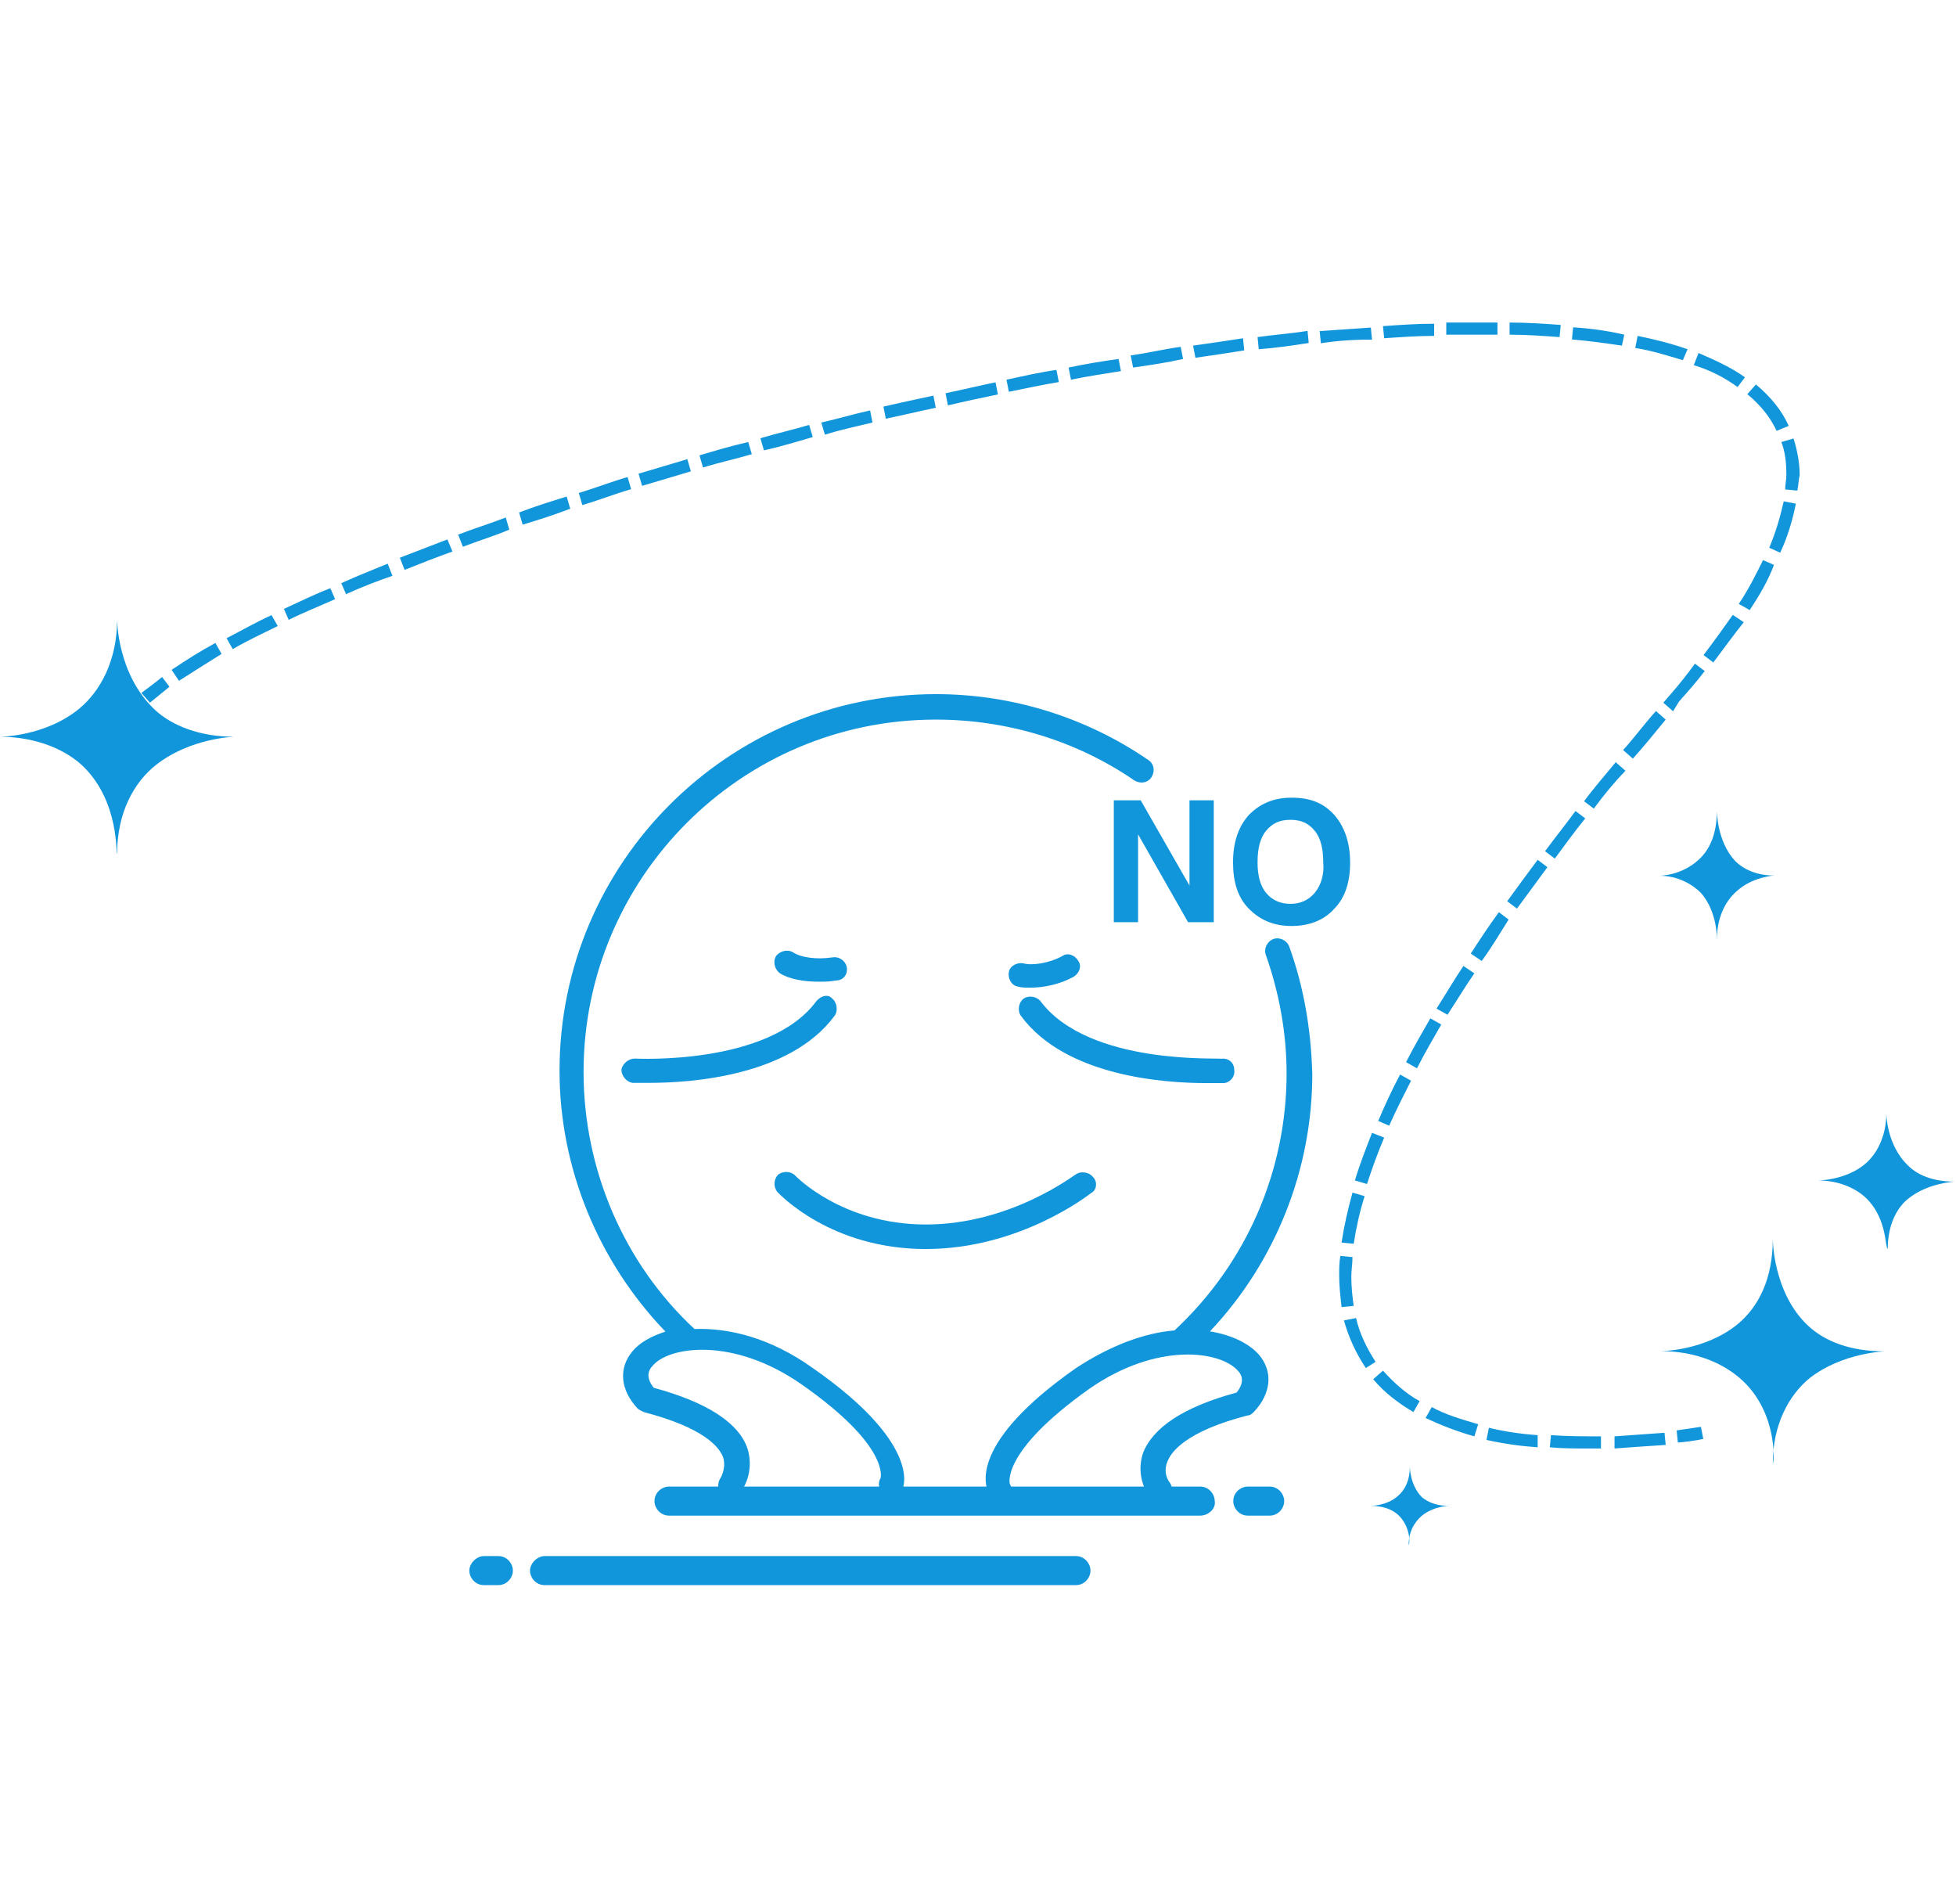 <?xml version="1.0" standalone="no"?><!DOCTYPE svg PUBLIC "-//W3C//DTD SVG 1.1//EN" "http://www.w3.org/Graphics/SVG/1.1/DTD/svg11.dtd"><svg class="icon" width="160px" height="155.74px" viewBox="0 0 1052 1024" version="1.1" xmlns="http://www.w3.org/2000/svg"><path fill="#1296db" d="M80.64 377.856l-4.608-5.248c3.328-2.56 7.168-5.248 11.136-8.576l3.968 5.248c-3.968 3.328-7.296 5.888-10.496 8.576z m15.616-11.776l-3.968-5.888c7.808-5.248 15.104-9.856 23.552-14.464l3.328 5.888c-8.448 5.248-15.616 9.856-22.912 14.464zM853.888 778.88c-6.528 0-13.824 0-20.352-0.64l0.64-6.528c9.216 0.64 17.664 0.64 26.88 0.64v6.528H853.888z m14.464 0v-6.528c9.216-0.64 17.664-1.28 26.88-1.92l0.64 6.528c-9.856 0.64-19.072 1.28-27.52 1.92zM827.008 778.24c-9.216-0.64-18.304-1.92-27.52-3.968l1.28-6.528c7.808 1.92 17.024 3.328 26.24 3.968v6.528z m-34.048-5.888c-9.216-2.56-17.664-5.888-26.24-9.856l3.328-5.888c7.168 3.968 15.744 6.528 24.96 9.216l-2.048 6.528z m-32.768-13.056c-7.808-4.608-15.744-10.496-21.632-17.664l5.248-4.608c5.888 6.528 12.416 12.416 19.712 16.384l-3.328 5.888z m-25.6-23.68c-5.248-7.808-9.216-16.384-11.776-25.6l6.528-1.28c1.92 8.576 5.888 16.384 10.496 23.552l-5.248 3.328z m-13.056-32.768c-0.64-5.888-1.28-11.136-1.28-17.024 0-3.328 0-7.168 0.64-10.496l6.528 0.64c0 3.328-0.64 7.168-0.64 10.496 0 5.888 0.64 11.136 1.28 15.744l-6.528 0.64z m6.528-34.048l-6.528-0.64c1.28-8.576 3.328-17.664 5.888-26.88l6.528 1.92c-2.56 7.936-4.608 17.152-5.888 25.6z m7.168-32.128l-6.528-1.92c2.56-8.576 5.888-17.024 9.216-25.6l6.528 2.56c-3.328 7.936-6.528 16.512-9.216 24.96z m11.904-31.36l-5.888-2.56c3.328-7.808 7.168-16.384 11.776-24.96l5.888 3.328c-3.968 7.808-7.936 15.616-11.776 24.192z m14.976-30.848l-5.888-3.328c3.968-7.808 8.576-15.744 13.056-23.552l5.888 3.328c-4.48 7.808-9.088 15.616-13.056 23.552z m16.384-28.8l-5.888-3.328c4.608-7.168 9.216-15.104 14.464-22.912l5.888 3.968c-4.608 6.528-9.216 14.336-14.464 22.272z m18.432-28.928l-5.888-3.968c4.608-7.168 9.856-15.104 15.104-22.272l5.248 3.968c-4.608 7.296-9.216 15.104-14.464 22.272z m18.944-28.16l-5.248-3.968c5.248-7.168 10.496-14.464 16.384-22.272l5.248 3.968c-5.888 7.936-11.136 15.104-16.384 22.272z m20.352-26.88l-5.248-3.968c5.248-7.168 11.136-14.464 16.384-21.632l5.248 3.968c-5.888 7.296-11.136 14.464-16.384 21.632z m20.992-26.88l-5.248-3.968c5.248-7.168 11.136-13.824 17.024-20.992l5.248 4.608c-5.888 6.016-11.776 13.184-17.024 20.352z m20.992-26.88l-5.248-4.608c5.888-6.528 11.136-13.696 17.664-20.992l5.248 4.608c-6.528 7.936-11.776 14.464-17.664 20.992z m21.632-25.472l-5.248-4.608 3.968-4.608c4.608-5.248 9.216-11.136 13.056-16.384l5.248 3.968c-3.968 5.248-8.576 10.496-13.824 16.384l-3.2 5.248z m21.632-26.24l-5.248-3.968c5.888-7.808 11.136-15.104 15.744-21.632l5.888 3.968c-5.248 6.528-10.496 13.824-16.384 21.632z m-796.288-7.168l-3.328-5.888c7.808-3.968 15.744-8.576 24.192-12.416l3.328 5.888c-7.808 3.84-16.384 7.808-24.192 12.416z m30.08-15.744l-2.56-5.888c8.576-3.968 16.384-7.808 24.96-11.136l2.56 5.888c-8.576 3.84-17.024 7.168-24.96 11.136z m785.792-5.248l-5.888-3.328c5.248-7.808 9.216-15.744 13.056-23.552l5.888 2.56c-3.2 8.576-7.808 16.384-13.056 24.32z m-754.944-8.576l-2.56-5.888c8.576-3.968 17.024-7.168 24.96-10.496l2.56 6.528c-7.936 2.688-16.512 6.016-24.96 9.856z m31.488-13.056l-2.56-6.528 25.6-9.856 2.688 6.528c-9.344 3.328-17.28 6.528-25.728 9.856z m739.84-9.216l-5.888-2.688c3.328-7.808 5.888-16.384 7.808-24.96l6.528 1.28c-1.92 9.344-4.48 17.92-8.448 26.368z m-708.48-3.2l-2.56-6.528c8.576-3.328 17.024-5.888 25.6-9.216l1.92 6.528c-7.808 3.328-16.384 5.888-24.96 9.216z m32.128-11.904l-1.92-6.528c8.576-3.328 17.024-5.888 25.6-8.576l1.92 6.528c-8.576 3.328-17.024 6.016-25.6 8.576z m32.128-10.496l-1.92-6.528c8.576-2.56 17.024-5.888 26.24-8.576l1.92 6.528c-9.216 2.688-17.664 6.016-26.24 8.576z m653.44-7.808l-6.528-0.64c0-2.56 0.64-5.248 0.64-7.808 0-6.528-0.64-12.416-2.688-17.664l6.528-1.92c1.92 5.888 3.328 13.056 3.328 19.712-0.64 2.432-0.64 5.76-1.28 8.32z m-621.312-2.56l-1.92-6.528c8.576-2.56 17.664-5.248 26.24-7.808l1.92 6.528c-8.576 2.56-17.024 5.12-26.24 7.808z m32.768-9.856l-1.92-6.528c8.576-2.56 17.664-5.248 26.24-7.168l1.92 6.528c-8.576 2.56-17.664 4.48-26.24 7.168z m32.768-9.216l-1.92-6.528c8.576-2.56 17.664-4.608 26.24-7.168l1.92 6.528c-8.576 2.56-17.664 5.248-26.24 7.168z m32.768-8.448l-1.92-6.528c8.576-1.92 17.664-4.608 26.24-6.528l1.28 6.528c-7.936 1.92-17.024 3.84-25.6 6.528z m511.872-2.048c-3.328-7.168-8.576-13.824-15.744-19.712l4.608-5.248c7.808 6.528 13.824 13.824 17.664 22.272l-6.528 2.688z m-479.104-6.528l-1.28-6.528c8.576-1.92 17.664-3.968 26.88-5.888l1.28 6.528c-9.216 1.92-17.664 3.968-26.88 5.888z m33.408-7.168l-1.28-6.528c9.216-1.92 17.664-3.968 26.88-5.888l1.28 6.528c-9.216 1.92-18.304 3.84-26.88 5.888z m32.768-7.296l-1.28-6.528c9.216-1.92 17.664-3.968 26.88-5.248l1.28 6.528c-8.448 1.408-17.664 3.328-26.88 5.248z m391.936-2.56c-7.168-5.248-15.104-9.216-23.552-11.776l2.56-6.528c9.216 3.968 17.664 7.808 24.96 13.056l-3.968 5.248z m-358.528-3.968l-1.28-6.528c9.216-1.92 17.664-3.328 26.88-4.608l1.28 6.528c-8.448 1.408-17.664 2.688-26.88 4.608z m33.408-6.528l-1.28-6.528c9.216-1.28 17.664-3.328 26.88-4.608l1.28 6.528c-8.448 1.92-17.664 3.328-26.88 4.608z m295.68-3.968c-8.576-2.56-17.024-5.248-25.6-6.528l1.28-6.528c9.216 1.92 17.664 3.968 26.88 7.168l-2.56 5.888z m-262.144-1.28l-1.28-6.528c9.216-1.28 17.664-2.56 26.88-3.968l0.64 6.528c-7.936 1.28-17.152 2.688-26.24 3.968z m34.048-4.608l-0.64-6.528c9.216-1.28 18.304-1.92 26.88-3.328l0.64 6.528c-9.216 1.408-17.792 2.688-26.88 3.328z m195.328-1.92c-8.576-1.28-17.664-2.56-26.88-3.328l0.64-6.528c9.856 0.64 18.944 1.92 27.52 3.968l-1.28 5.888z m-161.92-1.28l-0.64-6.528 27.52-1.92 0.64 6.528c-9.216-0.128-18.304 0.512-27.52 1.92z m34.048-2.688l-0.64-6.528c9.216-0.64 18.304-1.28 27.52-1.28v6.528c-8.576 0-17.664 0.64-26.88 1.28z m94.336-0.64c-9.216-0.64-17.664-1.28-26.88-1.28v-6.528c9.216 0 18.944 0.64 27.52 1.28l-0.64 6.528z m-60.928-1.28v-6.528h27.52v6.528h-27.52zM902.4 775.68l-0.64-6.528c4.608-0.64 8.576-1.28 13.056-1.92l1.28 6.528c0.128-0.128-5.12 1.28-13.696 1.92z m0 0"  /><path fill="#1296db" d="M937.088 742.272c-9.216-8.576-24.192-15.744-43.904-15.744 0 0 23.552 0 41.344-14.464 11.136-9.216 18.944-24.192 18.944-45.824 0 0 0 28.8 18.944 46.592 9.216 8.576 22.912 13.824 41.344 13.824 0 0-22.912 0.64-40.576 14.464-11.136 9.216-19.712 24.96-19.712 45.824 0.768-0.128 2.688-27.008-16.384-44.672M45.184 412.544c-9.216-9.216-25.6-16.384-45.184-16.384 0 0 24.192 0 42.624-15.104 11.136-9.216 20.352-25.6 20.352-47.872 0 0 0 29.44 20.352 48.512 9.216 8.576 24.192 14.464 42.624 14.464 0 0-23.552 0.64-41.984 15.104-11.776 9.216-20.992 25.6-20.992 47.872-0.768 0 1.28-27.52-17.792-46.592m869.632 67.584c-4.608-4.608-12.416-9.216-22.272-9.216 0 0 11.776 0 20.992-8.576 5.888-5.248 9.856-13.824 9.856-26.24 0 0 0 16.384 9.856 26.88 4.608 4.608 11.776 7.808 20.992 7.808 0 0-11.776 0.64-20.352 8.576-5.888 5.248-10.496 13.824-10.496 26.24 0 0 0.64-14.976-8.576-25.472m89.216 164.48c-5.248-5.248-14.464-9.856-26.24-9.856 0 0 14.464 0 24.96-8.576 6.528-5.248 11.776-15.104 11.776-27.52 0 0 0 17.024 11.776 28.16 5.248 5.248 13.824 8.576 24.96 8.576 0 0-13.824 0.64-24.192 8.576-7.168 5.248-11.776 15.104-11.776 27.52-1.536 0-0.128-15.744-11.264-26.88M752.384 814.976c-3.328-3.328-8.576-5.248-15.104-5.248 0 0 8.576 0 14.464-5.248 3.968-3.328 6.528-8.576 6.528-15.744 0 0 0 9.856 6.528 16.384 3.328 2.688 7.808 4.608 14.464 4.608 0 0-7.808 0-14.464 5.248-3.968 3.328-7.168 8.576-7.168 15.744 0.64 0 1.28-9.216-5.248-15.744M606.208 430.336h-7.168v65.536h13.056v-47.232l26.88 47.232h13.824v-65.536h-13.056V476.16l-26.24-45.824h-7.296z m111.36 7.808c-5.888-6.528-13.056-9.216-22.912-9.216-9.856 0-17.024 3.328-22.912 9.216-5.888 6.528-8.576 15.104-8.576 25.6s2.56 18.944 8.576 24.96c5.888 5.888 13.056 9.216 22.912 9.216 9.856 0 17.664-3.328 22.912-9.216 5.888-5.888 8.576-14.464 8.576-24.96 0-11.136-3.328-19.712-8.576-25.6z m-10.496 41.984c-3.328 3.968-7.808 5.888-13.056 5.888s-9.856-1.92-13.056-5.888c-3.328-3.968-4.608-9.856-4.608-16.384 0-7.168 1.28-13.056 4.608-17.024 3.328-3.968 7.168-5.888 13.056-5.888s9.856 1.92 13.056 5.888c3.328 3.968 4.608 9.856 4.608 17.024 0.64 6.528-1.28 12.416-4.608 16.384z m-268.032 58.24c-25.6 34.688-97.024 30.848-97.664 30.848-3.328 0-6.528 2.688-7.168 5.888 0 3.328 2.56 6.528 5.888 7.168h9.216c21.632 0 75.392-3.328 99.584-36.096 1.92-2.56 1.28-7.168-1.28-9.216-2.048-2.432-5.888-1.792-8.576 1.408z m120.576 0c-1.92-2.56-6.528-3.328-9.216-1.28-2.56 1.92-3.328 6.528-1.28 9.216 24.192 32.768 77.952 36.096 99.584 36.096h9.216c3.328 0 6.528-3.328 5.888-7.168 0-3.968-3.328-6.528-7.168-5.888 0-0.768-70.784 3.84-97.024-30.976z m-104.192-18.304c-0.64-3.328-3.968-5.888-7.808-5.248-8.576 1.28-17.024 0-20.992-2.688-3.328-1.92-7.168-0.64-9.216 1.92-1.92 3.328-0.64 7.168 1.92 9.216 5.248 3.328 13.056 4.608 20.992 4.608 3.328 0 5.888 0 9.216-0.64 3.968 0 6.528-3.2 5.888-7.168z m121.856 5.248c3.328-1.92 4.608-5.888 2.688-8.576-1.92-3.328-5.888-4.608-8.576-2.688-7.168 3.968-16.384 5.248-20.992 3.968-3.328-0.64-7.168 1.28-7.808 4.608s1.28 7.168 4.608 7.808c1.92 0.64 3.968 0.64 6.528 0.64 7.296 0.128 16.384-1.792 23.552-5.76z m10.496 107.52c-1.92-2.56-6.528-3.328-9.216-1.28-0.64 0-34.688 26.88-80.64 26.88-45.184 0-70.144-26.24-70.144-26.24-2.56-2.56-6.528-2.56-9.216-0.64-2.56 2.688-2.56 6.528-0.64 9.216 1.28 1.28 28.8 30.848 80 30.848 50.432 0 87.168-28.8 89.088-30.208 2.816-1.408 3.456-6.016 0.768-8.576z m0 0"  /><path fill="#1296db" d="M693.376 508.928c-1.28-3.328-5.248-5.248-8.576-3.968-3.328 1.28-5.248 5.248-3.968 8.576 7.168 20.352 11.136 41.984 11.136 63.616 0 52.48-21.632 102.272-60.288 138.24-15.744 1.28-34.048 7.808-53.12 20.352-56.96 39.936-49.152 62.976-46.592 67.456 1.28 1.92 3.328 3.968 5.888 3.968 1.28 0 1.92 0 2.56-0.64 3.328-1.92 4.608-5.248 2.688-8.576 0 0-5.248-17.024 42.624-51.072 36.736-25.6 70.784-20.352 80-9.856 1.28 1.28 4.608 5.248-0.64 11.776-28.8 7.808-45.184 18.944-50.432 32.768-3.328 10.496 0.64 19.712 3.968 23.552 1.92 2.688 6.528 3.328 9.216 1.28 2.56-1.92 3.328-6.528 1.28-9.216 0 0-3.968-4.608-1.28-11.136 1.92-5.248 9.856-16.384 43.264-24.96 1.28 0 1.92-0.64 3.328-1.92 9.216-9.856 10.496-21.632 2.56-30.848-5.248-5.888-14.464-10.496-26.24-12.416 35.328-37.376 55.04-87.168 55.04-138.24-0.64-24.192-4.608-47.104-12.416-68.736zM437.12 735.616c-22.912-16.384-45.184-21.632-63.616-20.992-38.016-35.328-59.648-85.888-59.648-138.24 0-104.192 84.608-189.44 189.44-189.44 38.016 0 75.392 11.136 106.88 32.768 3.328 1.92 7.168 1.28 9.216-1.92 1.92-3.328 1.28-7.168-1.92-9.216-33.408-22.912-73.344-35.328-114.048-35.328-111.36 0-202.496 90.496-202.496 202.496 0 52.48 20.992 102.912 56.96 140.288-7.808 2.56-13.824 5.888-17.664 10.496-7.808 9.216-6.528 20.992 2.688 30.848 0.64 0.64 1.92 1.28 3.328 1.92 32.768 8.576 40.576 18.944 42.624 24.192 1.92 5.888-1.28 11.136-1.28 11.136-1.92 2.688-1.92 7.168 1.28 9.216 2.56 1.92 7.168 1.92 9.216-1.28 3.328-3.968 7.168-13.056 3.968-23.552-4.608-13.824-21.632-24.96-50.432-32.768-5.248-6.528-1.92-10.496-0.64-11.776 8.576-10.496 43.264-15.744 80 9.856 47.872 33.408 42.624 50.432 42.624 50.432-1.92 3.328-0.64 7.168 2.56 8.576 0.64 0.64 1.92 0.64 3.328 0.64 2.56 0 4.608-1.28 5.888-3.328 0.896-1.408 9.344-24.96-48.256-65.024z m0 0"  /><path fill="#1296db" d="M645.504 814.976H359.808c-4.608 0-7.808-3.968-7.808-7.808 0-4.608 3.968-7.808 7.808-7.808h285.696c4.608 0 7.808 3.968 7.808 7.808 0.768 3.84-3.2 7.808-7.808 7.808zM578.688 852.352H292.864c-4.608 0-7.808-3.968-7.808-7.808 0-3.968 3.968-7.808 7.808-7.808H578.688c4.608 0 7.808 3.968 7.808 7.808 0 3.84-3.2 7.808-7.808 7.808z m104.192-37.376h-11.776c-4.608 0-7.808-3.968-7.808-7.808 0-4.608 3.968-7.808 7.808-7.808h11.776c4.608 0 7.808 3.968 7.808 7.808 0 3.84-3.2 7.808-7.808 7.808z m-414.848 37.376h-7.808c-4.608 0-7.808-3.968-7.808-7.808 0-3.968 3.968-7.808 7.808-7.808h7.808c4.608 0 7.808 3.968 7.808 7.808 0 3.84-3.2 7.808-7.808 7.808z m0 0"  /></svg>